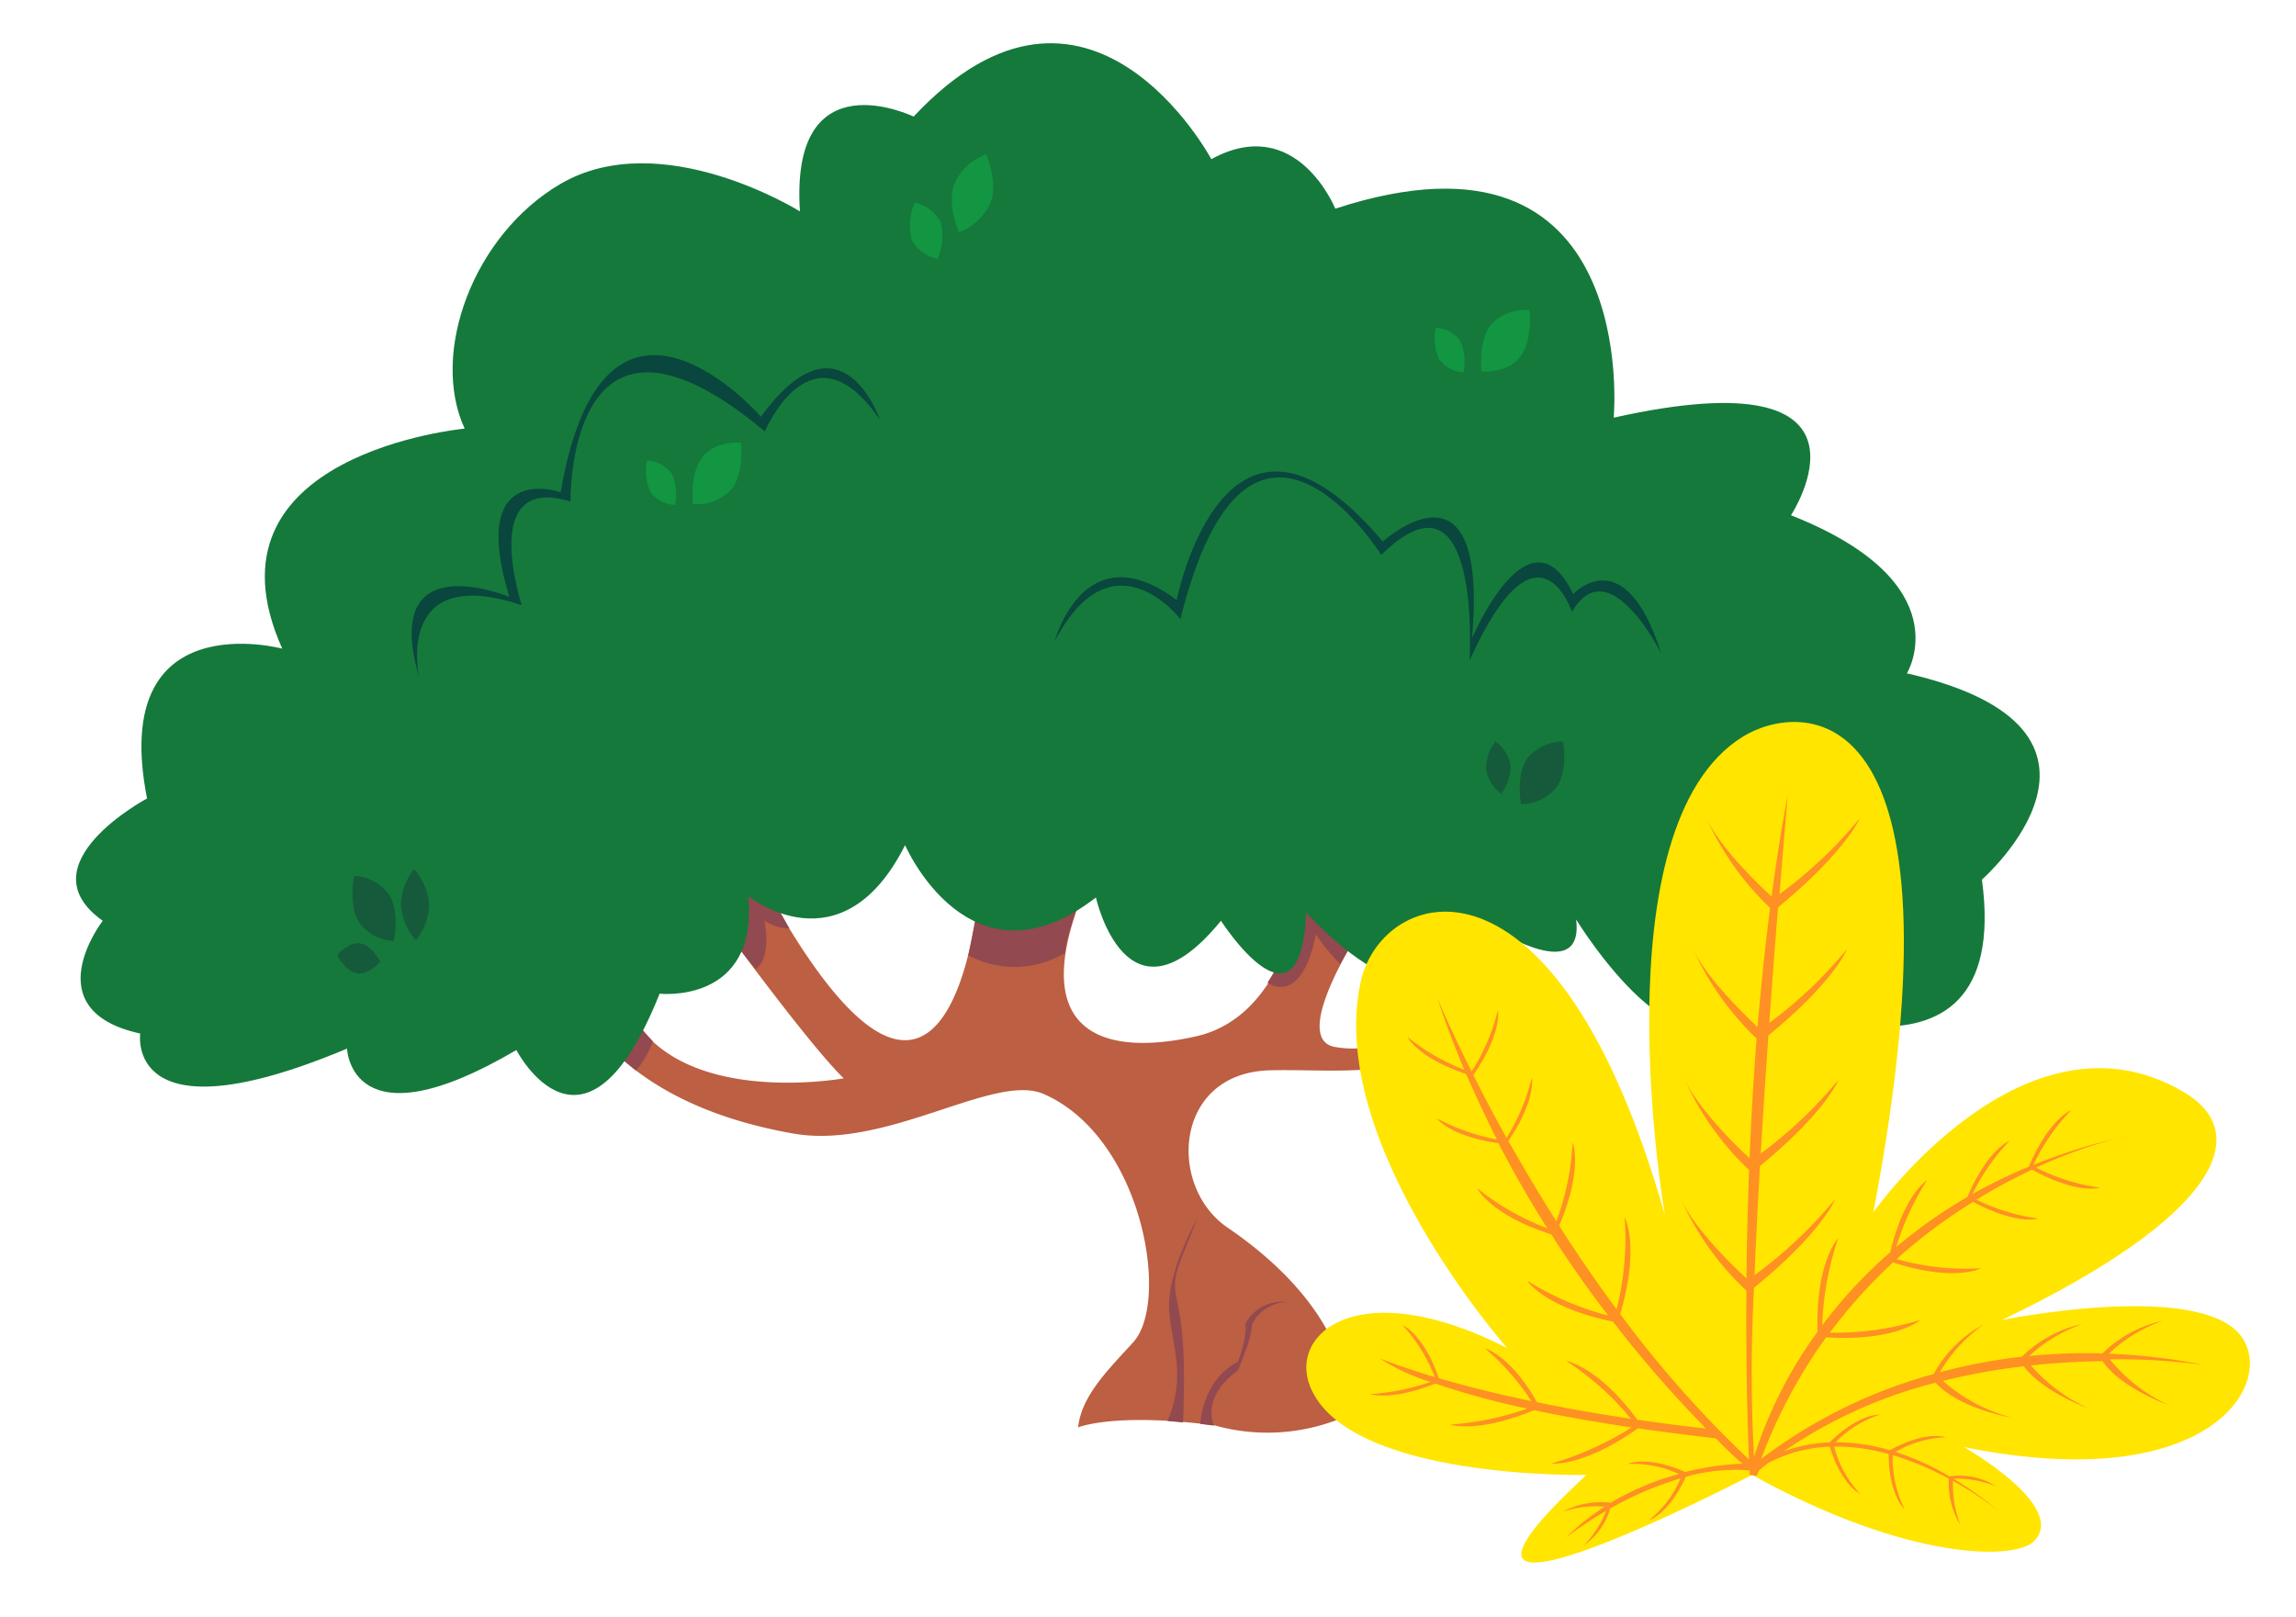 <svg xmlns="http://www.w3.org/2000/svg" viewBox="0 0 228.59 161.06" width="228.59" height="161.06" preserveAspectRatio="none"><defs><style>.cls-1{fill:#bc5f42;}.cls-2{fill:#92494f;}.cls-3{fill:#15793b;}.cls-4{fill:#09463d;}.cls-5{fill:#129641;}.cls-6{fill:#155b3b;}.cls-7{fill:#ffe500;}.cls-8{fill:#ff9023;}</style></defs><title>FG tree</title><g id="FG_trees_and_bushes" data-name="FG trees and bushes"><path class="cls-1" d="M97.64,87.14s-2.3,38.19-23.06-1.83L71,90.92s9.26,12.81,13,16.46c0,0-20,3.64-22.42-10.18l-4,2.47S61,109.73,79,112.88c9.33,1.63,20-6.1,24.91-3.94,9.82,4.29,12.61,20.62,8.93,24.7-2.32,2.57-5.19,5.31-5.5,8.5,0,0,3.56-1.52,13.6-.2a19.46,19.46,0,0,0,13.26-1s1.68-9.37-12-18.71c-6-4.11-5.32-15.4,4.23-15.65s21.2,2.58,23.41-15.31l-5.22,2.39s-1.92,12.24-11.69,10.6c-2.82-.48-1.89-4.91,3.64-13.53l-7.24-1s-1.53,11.49-10.22,13.46-17.37.25-11-14.95Z"/><path class="cls-2" d="M65,103.69a9.58,9.58,0,0,1-1.68,2.92l-1.64-1.35L63.52,102S64.22,102.87,65,103.69Z"/><path class="cls-2" d="M75.21,96.5s1.62-.7.89-4.84a4.46,4.46,0,0,0,2.49.79l-1.73-3.09-2-1.35-1.17,1.65-.35,4.48Z"/><path class="cls-2" d="M142.68,99S146,100.2,148,93.76a13.28,13.28,0,0,0,1.19.92s.52-2.46.65-3.78h-2.47l-3.62,5.83S143.05,98.29,142.68,99Z"/><path class="cls-2" d="M107.93,87.25,98.16,86s-1.41,7.6-1.76,9.11a9.66,9.66,0,0,0,9.63-.22C106.09,93.17,107.36,90.78,107.93,87.25Z"/><path class="cls-2" d="M126.19,97.85s3.35,2.54,4.81-4.81A21.13,21.13,0,0,0,133.43,96s1.33-2.37,1.6-2.64l-5.25-3.22-2.14,5.18A26,26,0,0,1,126.19,97.85Z"/><path class="cls-3" d="M28.1,64.59S10.79,59.93,14.64,79.51c0,0-12.34,6.57-4.41,12.18,0,0-6.91,8.9,3.73,11.23,0,0-1.58,10.81,20.59,1.5,0,0,.34,9.86,16.86.14,0,0,6.79,13.14,14.26-5.61,0,0,9.84,1.09,8.83-9.72,0,0,9.27,7.53,15.61-5.07,0,0,6.45,14.92,19,5.21,0,0,3.06,13.82,12.45,2.32,0,0,7.92,12.32,8.48-.82,0,0,13.47,15.33,17.88,1.1,0,0,9.85,6.57,9-.41,0,0,11.21,18.34,16.52,7.11,0,0,27.16,13.15,23.88-11.08,0,0,17-14.93-7.47-20.54,0,0,5.55-9-11.54-15.74,0,0,10.52-16-17.65-9.72,0,0,2.83-30.8-27.72-20.81,0,0-3.85-9.58-12.34-4.93,0,0-12.22-22.86-29.64-4.24,0,0-12.34-6-11.32,9.44,0,0-13.79-8.62-23.85-2.73-8.67,5.08-13,16.83-9.53,24.36C46.32,42.68,19.39,45.15,28.1,64.59Z"/><path class="cls-4" d="M87.61,41.81s-3.84-11.34-11.85-.31c0,0-15.59-17.94-19.94,7.52,0,0-9.28-3.3-5.11,10.42,0,0-12.87-5.36-9,7.93,0,0-2.47-11.34,10.23-7.11,0,0-4.35-13.2,4.86-10.31,0,0-.43-23.5,19.34-7C76.19,42.94,80.79,31.81,87.61,41.81Z"/><path class="cls-4" d="M105,63.86s2.92-11,12.15-4.11c0,0,4.84-24.4,20.52-5.82,0,0,10.58-9.61,8.88,9.64,0,0,5.71-13.52,10.08-4.41,0,0,5.11-5.58,8.75,5.88,0,0-5.22-10.43-8.87-4.11,0,0-3.4-10.29-10.2,4.85,0,0,1.26-20.39-8.79-10.52,0,0-13.19-21.06-20,6.4C117.56,61.66,110.75,52.84,105,63.86Z"/><path class="cls-2" d="M119.2,121.33s-3,5.31-2.8,9,1.81,6.47-.16,11.17l1.54.15s.39-7.17-.38-11C116.68,127,116.64,127.77,119.2,121.33Z"/><path class="cls-2" d="M128.16,129.65a4.19,4.19,0,0,0-4.18,2.18s.3,1-.74,3.8c0,0-3.27,1.32-3.75,6.16l1.38.17s-1.43-2.67,2.37-5.51c0,0,1.44-3.22,1.39-4.53A4,4,0,0,1,128.16,129.65Z"/><path class="cls-5" d="M69.93,45.52c-1.32,1.7-.93,4.67-.93,4.67a4.72,4.72,0,0,0,3.83-1.45c1.31-1.69.93-4.66.93-4.66S71.24,43.84,69.93,45.52Z"/><path class="cls-5" d="M64.76,49a3.21,3.21,0,0,0,2.43,1.28,4.93,4.93,0,0,0-.33-3.14,3.24,3.24,0,0,0-2.43-1.28A4.93,4.93,0,0,0,64.76,49Z"/><path class="cls-6" d="M155,78.37a4.61,4.61,0,0,1-3.57,1.71s-.55-2.82.61-4.54a4.64,4.64,0,0,1,3.57-1.71S156.16,76.64,155,78.37Z"/><path class="cls-6" d="M150.39,76.21a4.53,4.53,0,0,1-.93,2.84,3.85,3.85,0,0,1-1.51-2.4,4.52,4.52,0,0,1,.93-2.83A3.85,3.85,0,0,1,150.39,76.21Z"/><path class="cls-6" d="M38.74,89.08c1.09,1.79.47,4.62.47,4.62a4.52,4.52,0,0,1-3.47-1.86c-1.09-1.79-.47-4.62-.47-4.62A4.57,4.57,0,0,1,38.74,89.08Z"/><path class="cls-6" d="M35.86,93.94c1.19.18,2,1.81,2,1.81s-1.11,1.35-2.3,1.17-2-1.81-2-1.81S34.66,93.77,35.86,93.94Z"/><path class="cls-6" d="M42.73,90.07a6,6,0,0,1-1.32,3.57,6.11,6.11,0,0,1-1.5-3.53,6,6,0,0,1,1.32-3.57A6.11,6.11,0,0,1,42.73,90.07Z"/><path class="cls-5" d="M148.44,32.32c-1.31,1.69-.93,4.67-.93,4.67s2.52.24,3.83-1.45.93-4.67.93-4.67A4.72,4.72,0,0,0,148.44,32.32Z"/><path class="cls-5" d="M143.28,35.78a3.21,3.21,0,0,0,2.42,1.29,5,5,0,0,0-.33-3.15,3.24,3.24,0,0,0-2.43-1.28A5,5,0,0,0,143.28,35.78Z"/><path class="cls-6" d="M188.54,84.87a7.14,7.14,0,0,1-.92,4.51,5.45,5.45,0,0,1-2.7-3.24,7.14,7.14,0,0,1,.93-4.51A5.52,5.52,0,0,1,188.54,84.87Z"/><path class="cls-5" d="M95,18.35c-.75,2.14.47,4.77.47,4.77a5.53,5.53,0,0,0,3.17-3c.75-2.13-.47-4.76-.47-4.76A5.53,5.53,0,0,0,95,18.35Z"/><path class="cls-5" d="M90.77,23.87a3.71,3.71,0,0,0,2.58,1.9,5.68,5.68,0,0,0,.29-3.68,3.71,3.71,0,0,0-2.58-1.9A5.68,5.68,0,0,0,90.77,23.87Z"/><path class="cls-7" d="M174.43,146.87s-37.72,19.63-16.48,0c0,0-23.79.52-27.52-8.81-2.15-5.37,5-11.27,19.62-3.83,0,0-18.16-20.52-14.56-36.54,2.12-9.4,19.38-15.07,30.27,23.33,0,0-6.74-38.69,7.75-47.66,5.61-3.48,23-5.07,13,47.36,0,0,15-21.31,30.86-12,7.23,4.21,3.17,12.54-18.07,22.73,0,0,18.3-3.73,23.34,1.06,4.52,4.29-1.65,16.73-27.1,11.59,0,0,10.49,5.95,6.92,9.41C200.54,155.35,190,155.46,174.43,146.87Z"/><path class="cls-8" d="M210.7,113.46l1.68-.41S211.76,113.17,210.7,113.46Z"/><path class="cls-8" d="M198.81,150.24l.22.18Z"/><path class="cls-8" d="M210.05,135.36a64.59,64.59,0,0,1,9.3.55,59.78,59.78,0,0,0-9.4-1.11,15.05,15.05,0,0,1,5.37-3.28,12.41,12.41,0,0,0-6,3.25,57.64,57.64,0,0,0-7.3.26,15.32,15.32,0,0,1,5.28-3.18,12.27,12.27,0,0,0-6,3.25,54.15,54.15,0,0,0-8.17,1.55,15,15,0,0,1,4.39-4.77,12.11,12.11,0,0,0-5,4.94,50.47,50.47,0,0,0-17.18,8.46,51.17,51.17,0,0,1,6.47-12.11c7,.42,9.37-1.73,9.37-1.73a28.91,28.91,0,0,1-9,1.27,50.87,50.87,0,0,1,6.29-7c6.19,2,8.75.58,8.75.58a25,25,0,0,1-8.39-.91,52.51,52.51,0,0,1,7.61-5.7c4.37,2.34,6.51,1.67,6.51,1.67a20.72,20.72,0,0,1-6.18-1.88,56.91,56.91,0,0,1,5.55-3c4.53,2.51,6.76,1.8,6.76,1.8a20.37,20.37,0,0,1-6.38-2,51.41,51.41,0,0,1,8-2.91,58.89,58.89,0,0,0-8.26,2.64,20.24,20.24,0,0,1,3.78-5.46s-2.2.83-4.23,5.64a51.28,51.28,0,0,0-5.61,2.72,20.56,20.56,0,0,1,3.71-5.31s-2.19.82-4.21,5.6a48.53,48.53,0,0,0-7.1,5,26.78,26.78,0,0,1,3.07-6.66s-2.3,1.42-3.65,7.16a46.61,46.61,0,0,0-6.78,7.29,29.7,29.7,0,0,1,1.59-8.67s-2.24,2.27-2.06,9.31a43.38,43.38,0,0,0-6.32,12.46,154,154,0,0,1,0-16.85c6.87-5.6,8.05-8.79,8.05-8.79a44.19,44.19,0,0,1-8,7.54c.14-3.47.33-7.15.54-10.87,6.66-5.47,7.82-8.59,7.82-8.59a43.61,43.61,0,0,1-7.74,7.35c.23-4,.5-8,.76-11.76,6.66-5.47,7.82-8.59,7.82-8.59a43.55,43.55,0,0,1-7.73,7.34c.3-4.21.6-8.14.87-11.51,6.73-5.52,8.15-8.88,8.15-8.88a44.14,44.14,0,0,1-8,7.57c.48-6,.82-9.87.82-9.87-.63,3.32-1.16,6.71-1.61,10.11-.84-.76-5.06-4.7-6.52-7.87a28.82,28.82,0,0,0,6.37,9c-.51,4-.92,8-1.25,11.88-1-1-5-4.73-6.41-7.78a28.82,28.82,0,0,0,6.32,8.91c-.32,4.09-.55,8.09-.7,11.91-1-.9-5-4.73-6.46-7.82a28.7,28.7,0,0,0,6.41,9c-.15,3.83-.23,7.46-.26,10.79-.86-.78-5.05-4.7-6.51-7.86a28.57,28.57,0,0,0,6.5,9.08c-.06,8.09.15,14.22.26,16.82a108.7,108.7,0,0,1-12.82-14.49c2-6.83.44-9.63.44-9.63a28.87,28.87,0,0,1-.8,9.16c-2.08-2.81-4-5.61-5.72-8.33,2.42-5.7,1.34-8.29,1.34-8.29a26.08,26.08,0,0,1-1.62,7.85c-1.78-2.81-3.38-5.52-4.78-8,2.79-4.1,2.34-6.3,2.34-6.3a20.56,20.56,0,0,1-2.52,6c-1.28-2.3-2.38-4.4-3.31-6.26,2.92-4.21,2.45-6.47,2.45-6.47a20.37,20.37,0,0,1-2.62,6.13c-2.26-4.52-3.44-7.41-3.44-7.41.82,2.5,1.74,4.9,2.72,7.23a20.57,20.57,0,0,1-5.68-3.29s1,2.09,5.86,3.71c1,2.25,2,4.42,3.06,6.52a21.53,21.53,0,0,1-6-2.11s1.32,1.79,6.16,2.48c1.55,3,3.19,5.84,4.87,8.48a25.83,25.83,0,0,1-7-4s1.26,2.62,7.39,4.6c1.89,3,3.81,5.65,5.67,8.09a29.6,29.6,0,0,1-8.07-3.47s1.7,2.66,8.53,4.06a119.62,119.62,0,0,0,9.27,10.65c-1-.11-3.52-.39-6.84-.88-3.92-5.33-7.1-5.86-7.1-5.86a27.54,27.54,0,0,1,6.46,5.77c-2.73-.41-6-.95-9.35-1.65-2.62-4.66-5.17-5.36-5.17-5.36a24,24,0,0,1,4.61,5.25c-3-.63-6.19-1.39-9.21-2.28-1.52-4.43-3.62-5.29-3.62-5.29a16.37,16.37,0,0,1,3.22,5.18c-1.91-.57-3.76-1.19-5.5-1.87a20.66,20.66,0,0,0,5.07,2.35,23.35,23.35,0,0,1-6,1.22s2,.72,6.49-1.06a77.58,77.58,0,0,0,9.15,2.5,29.27,29.27,0,0,1-7.7,1.59s2.66.92,8.37-1.44c2.76.59,6,1.17,9.72,1.72a31.12,31.12,0,0,1-8,3.6s3.15.37,8.62-3.51q3.56.51,7.75,1c1.15,1.14,2,2,2.66,2.52a27.76,27.76,0,0,0-5.69.83c-3.94-1.71-5.73-.8-5.73-.8a10.86,10.86,0,0,1,5.09,1,27.13,27.13,0,0,0-6.79,2.86,8.21,8.21,0,0,0-4.79.9,10.47,10.47,0,0,1,4.2-.51,23.45,23.45,0,0,0-3.85,3.07,38.11,38.11,0,0,1,4-2.66,10.6,10.6,0,0,1-2.22,3.44,6.86,6.86,0,0,0,2.62-3.67,33.49,33.49,0,0,1,7-3,10.66,10.66,0,0,1-3.15,4.17s1.91-.51,3.68-4.33a18.22,18.22,0,0,1,6.36-.63l0,0c0,.3,0,.46,0,.46l.71.07c.06-.18.13-.34.19-.51.3-.25.6-.5.91-.74a14.1,14.1,0,0,1,6.15-1.64c1.22,3.9,3,4.67,3,4.67a10.89,10.89,0,0,1-2.57-4.69,19.62,19.62,0,0,1,5.43.75c.05,4.21,1.59,5.47,1.59,5.47a11.15,11.15,0,0,1-1.18-5.36,29.25,29.25,0,0,1,5.58,2.34,8.21,8.21,0,0,0,1.17,4.66,11.13,11.13,0,0,1-.75-4.44,35.65,35.65,0,0,1,4.45,2.93,37.07,37.07,0,0,0-4.41-3.15,10.57,10.57,0,0,1,4.27.78,6.7,6.7,0,0,0-4.67-1,26.11,26.11,0,0,0-5.36-2.44,10.7,10.7,0,0,1,5-1.46s-1.85-.73-5.58,1.29a19.06,19.06,0,0,0-5.38-.79,10.67,10.67,0,0,1,4.38-2.74s-2-.19-5,2.76a14.37,14.37,0,0,0-4.55.89,47,47,0,0,1,15.11-6.84c2.4,2.61,7.59,3.48,7.59,3.48a17.07,17.07,0,0,1-6.86-3.66,63.46,63.46,0,0,1,8.07-1.46c1.85,2.56,6.47,4.21,6.47,4.21a16.69,16.69,0,0,1-5.77-4.29c2.57-.28,5-.4,7.14-.43,1.76,2.67,6.61,4.39,6.61,4.39A16.35,16.35,0,0,1,210.05,135.36Z"/></g></svg>